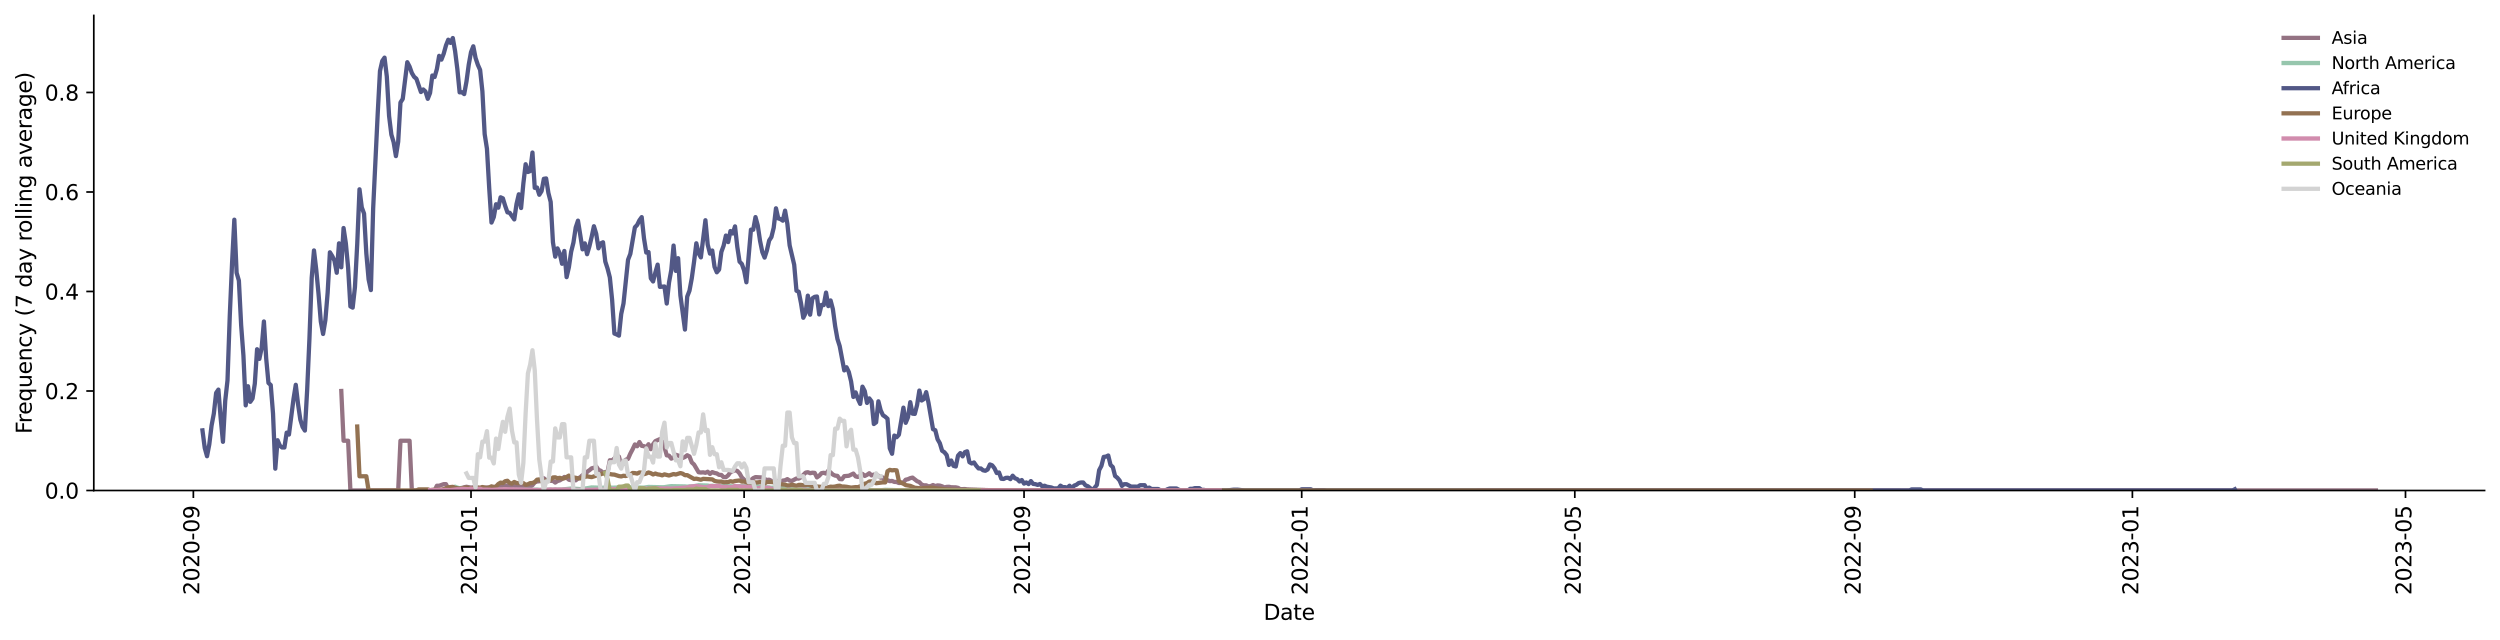 <?xml version="1.0" encoding="utf-8" standalone="no"?>
<!DOCTYPE svg PUBLIC "-//W3C//DTD SVG 1.1//EN"
  "http://www.w3.org/Graphics/SVG/1.1/DTD/svg11.dtd">
<svg xmlns:xlink="http://www.w3.org/1999/xlink" width="1166.981pt" height="298.621pt" viewBox="0 0 1166.981 298.621" xmlns="http://www.w3.org/2000/svg" version="1.1">
 <defs>
  <style type="text/css">*{stroke-linejoin: round; stroke-linecap: butt}</style>
 </defs>
 <g id="figure_1">
  <g id="patch_1">
   <path d="M 0 298.621 
L 1166.981 298.621 
L 1166.981 0 
L 0 0 
z
" style="fill: #ffffff"/>
  </g>
  <g id="axes_1">
   <g id="patch_2">
    <path d="M 43.781 228.96 
L 1159.781 228.96 
L 1159.781 7.2 
L 43.781 7.2 
z
" style="fill: #ffffff"/>
   </g>
   <g id="matplotlib.axis_1">
    <g id="xtick_1">
     <g id="line2d_1">
      <defs>
       <path id="mfa0da9b780" d="M 0 0 
L 0 3.5 
" style="stroke: #000000; stroke-width: 0.8"/>
      </defs>
      <g>
       <use xlink:href="#mfa0da9b780" x="90.259" y="228.96" style="stroke: #000000; stroke-width: 0.8"/>
      </g>
     </g>
     <g id="text_1">
      <!-- 2020-09 -->
      <g transform="translate(93.018 277.743)rotate(-90)scale(0.1 -0.1)">
       <defs>
        <path id="DejaVuSans-32" d="M 1228 531 
L 3431 531 
L 3431 0 
L 469 0 
L 469 531 
Q 828 903 1448 1529 
Q 2069 2156 2228 2338 
Q 2531 2678 2651 2914 
Q 2772 3150 2772 3378 
Q 2772 3750 2511 3984 
Q 2250 4219 1831 4219 
Q 1534 4219 1204 4116 
Q 875 4013 500 3803 
L 500 4441 
Q 881 4594 1212 4672 
Q 1544 4750 1819 4750 
Q 2544 4750 2975 4387 
Q 3406 4025 3406 3419 
Q 3406 3131 3298 2873 
Q 3191 2616 2906 2266 
Q 2828 2175 2409 1742 
Q 1991 1309 1228 531 
z
" transform="scale(0.016)"/>
        <path id="DejaVuSans-30" d="M 2034 4250 
Q 1547 4250 1301 3770 
Q 1056 3291 1056 2328 
Q 1056 1369 1301 889 
Q 1547 409 2034 409 
Q 2525 409 2770 889 
Q 3016 1369 3016 2328 
Q 3016 3291 2770 3770 
Q 2525 4250 2034 4250 
z
M 2034 4750 
Q 2819 4750 3233 4129 
Q 3647 3509 3647 2328 
Q 3647 1150 3233 529 
Q 2819 -91 2034 -91 
Q 1250 -91 836 529 
Q 422 1150 422 2328 
Q 422 3509 836 4129 
Q 1250 4750 2034 4750 
z
" transform="scale(0.016)"/>
        <path id="DejaVuSans-2d" d="M 313 2009 
L 1997 2009 
L 1997 1497 
L 313 1497 
L 313 2009 
z
" transform="scale(0.016)"/>
        <path id="DejaVuSans-39" d="M 703 97 
L 703 672 
Q 941 559 1184 500 
Q 1428 441 1663 441 
Q 2288 441 2617 861 
Q 2947 1281 2994 2138 
Q 2813 1869 2534 1725 
Q 2256 1581 1919 1581 
Q 1219 1581 811 2004 
Q 403 2428 403 3163 
Q 403 3881 828 4315 
Q 1253 4750 1959 4750 
Q 2769 4750 3195 4129 
Q 3622 3509 3622 2328 
Q 3622 1225 3098 567 
Q 2575 -91 1691 -91 
Q 1453 -91 1209 -44 
Q 966 3 703 97 
z
M 1959 2075 
Q 2384 2075 2632 2365 
Q 2881 2656 2881 3163 
Q 2881 3666 2632 3958 
Q 2384 4250 1959 4250 
Q 1534 4250 1286 3958 
Q 1038 3666 1038 3163 
Q 1038 2656 1286 2365 
Q 1534 2075 1959 2075 
z
" transform="scale(0.016)"/>
       </defs>
       <use xlink:href="#DejaVuSans-32"/>
       <use xlink:href="#DejaVuSans-30" x="63.623"/>
       <use xlink:href="#DejaVuSans-32" x="127.246"/>
       <use xlink:href="#DejaVuSans-30" x="190.869"/>
       <use xlink:href="#DejaVuSans-2d" x="254.492"/>
       <use xlink:href="#DejaVuSans-30" x="290.576"/>
       <use xlink:href="#DejaVuSans-39" x="354.199"/>
      </g>
     </g>
    </g>
    <g id="xtick_2">
     <g id="line2d_2">
      <g>
       <use xlink:href="#mfa0da9b780" x="219.866" y="228.96" style="stroke: #000000; stroke-width: 0.8"/>
      </g>
     </g>
     <g id="text_2">
      <!-- 2021-01 -->
      <g transform="translate(222.625 277.743)rotate(-90)scale(0.1 -0.1)">
       <defs>
        <path id="DejaVuSans-31" d="M 794 531 
L 1825 531 
L 1825 4091 
L 703 3866 
L 703 4441 
L 1819 4666 
L 2450 4666 
L 2450 531 
L 3481 531 
L 3481 0 
L 794 0 
L 794 531 
z
" transform="scale(0.016)"/>
       </defs>
       <use xlink:href="#DejaVuSans-32"/>
       <use xlink:href="#DejaVuSans-30" x="63.623"/>
       <use xlink:href="#DejaVuSans-32" x="127.246"/>
       <use xlink:href="#DejaVuSans-31" x="190.869"/>
       <use xlink:href="#DejaVuSans-2d" x="254.492"/>
       <use xlink:href="#DejaVuSans-30" x="290.576"/>
       <use xlink:href="#DejaVuSans-31" x="354.199"/>
      </g>
     </g>
    </g>
    <g id="xtick_3">
     <g id="line2d_3">
      <g>
       <use xlink:href="#mfa0da9b780" x="347.348" y="228.96" style="stroke: #000000; stroke-width: 0.8"/>
      </g>
     </g>
     <g id="text_3">
      <!-- 2021-05 -->
      <g transform="translate(350.107 277.743)rotate(-90)scale(0.1 -0.1)">
       <defs>
        <path id="DejaVuSans-35" d="M 691 4666 
L 3169 4666 
L 3169 4134 
L 1269 4134 
L 1269 2991 
Q 1406 3038 1543 3061 
Q 1681 3084 1819 3084 
Q 2600 3084 3056 2656 
Q 3513 2228 3513 1497 
Q 3513 744 3044 326 
Q 2575 -91 1722 -91 
Q 1428 -91 1123 -41 
Q 819 9 494 109 
L 494 744 
Q 775 591 1075 516 
Q 1375 441 1709 441 
Q 2250 441 2565 725 
Q 2881 1009 2881 1497 
Q 2881 1984 2565 2268 
Q 2250 2553 1709 2553 
Q 1456 2553 1204 2497 
Q 953 2441 691 2322 
L 691 4666 
z
" transform="scale(0.016)"/>
       </defs>
       <use xlink:href="#DejaVuSans-32"/>
       <use xlink:href="#DejaVuSans-30" x="63.623"/>
       <use xlink:href="#DejaVuSans-32" x="127.246"/>
       <use xlink:href="#DejaVuSans-31" x="190.869"/>
       <use xlink:href="#DejaVuSans-2d" x="254.492"/>
       <use xlink:href="#DejaVuSans-30" x="290.576"/>
       <use xlink:href="#DejaVuSans-35" x="354.199"/>
      </g>
     </g>
    </g>
    <g id="xtick_4">
     <g id="line2d_4">
      <g>
       <use xlink:href="#mfa0da9b780" x="478.017" y="228.96" style="stroke: #000000; stroke-width: 0.8"/>
      </g>
     </g>
     <g id="text_4">
      <!-- 2021-09 -->
      <g transform="translate(480.777 277.743)rotate(-90)scale(0.1 -0.1)">
       <use xlink:href="#DejaVuSans-32"/>
       <use xlink:href="#DejaVuSans-30" x="63.623"/>
       <use xlink:href="#DejaVuSans-32" x="127.246"/>
       <use xlink:href="#DejaVuSans-31" x="190.869"/>
       <use xlink:href="#DejaVuSans-2d" x="254.492"/>
       <use xlink:href="#DejaVuSans-30" x="290.576"/>
       <use xlink:href="#DejaVuSans-39" x="354.199"/>
      </g>
     </g>
    </g>
    <g id="xtick_5">
     <g id="line2d_5">
      <g>
       <use xlink:href="#mfa0da9b780" x="607.624" y="228.96" style="stroke: #000000; stroke-width: 0.8"/>
      </g>
     </g>
     <g id="text_5">
      <!-- 2022-01 -->
      <g transform="translate(610.384 277.743)rotate(-90)scale(0.1 -0.1)">
       <use xlink:href="#DejaVuSans-32"/>
       <use xlink:href="#DejaVuSans-30" x="63.623"/>
       <use xlink:href="#DejaVuSans-32" x="127.246"/>
       <use xlink:href="#DejaVuSans-32" x="190.869"/>
       <use xlink:href="#DejaVuSans-2d" x="254.492"/>
       <use xlink:href="#DejaVuSans-30" x="290.576"/>
       <use xlink:href="#DejaVuSans-31" x="354.199"/>
      </g>
     </g>
    </g>
    <g id="xtick_6">
     <g id="line2d_6">
      <g>
       <use xlink:href="#mfa0da9b780" x="735.106" y="228.96" style="stroke: #000000; stroke-width: 0.8"/>
      </g>
     </g>
     <g id="text_6">
      <!-- 2022-05 -->
      <g transform="translate(737.866 277.743)rotate(-90)scale(0.1 -0.1)">
       <use xlink:href="#DejaVuSans-32"/>
       <use xlink:href="#DejaVuSans-30" x="63.623"/>
       <use xlink:href="#DejaVuSans-32" x="127.246"/>
       <use xlink:href="#DejaVuSans-32" x="190.869"/>
       <use xlink:href="#DejaVuSans-2d" x="254.492"/>
       <use xlink:href="#DejaVuSans-30" x="290.576"/>
       <use xlink:href="#DejaVuSans-35" x="354.199"/>
      </g>
     </g>
    </g>
    <g id="xtick_7">
     <g id="line2d_7">
      <g>
       <use xlink:href="#mfa0da9b780" x="865.776" y="228.96" style="stroke: #000000; stroke-width: 0.8"/>
      </g>
     </g>
     <g id="text_7">
      <!-- 2022-09 -->
      <g transform="translate(868.535 277.743)rotate(-90)scale(0.1 -0.1)">
       <use xlink:href="#DejaVuSans-32"/>
       <use xlink:href="#DejaVuSans-30" x="63.623"/>
       <use xlink:href="#DejaVuSans-32" x="127.246"/>
       <use xlink:href="#DejaVuSans-32" x="190.869"/>
       <use xlink:href="#DejaVuSans-2d" x="254.492"/>
       <use xlink:href="#DejaVuSans-30" x="290.576"/>
       <use xlink:href="#DejaVuSans-39" x="354.199"/>
      </g>
     </g>
    </g>
    <g id="xtick_8">
     <g id="line2d_8">
      <g>
       <use xlink:href="#mfa0da9b780" x="995.382" y="228.96" style="stroke: #000000; stroke-width: 0.8"/>
      </g>
     </g>
     <g id="text_8">
      <!-- 2023-01 -->
      <g transform="translate(998.142 277.743)rotate(-90)scale(0.1 -0.1)">
       <defs>
        <path id="DejaVuSans-33" d="M 2597 2516 
Q 3050 2419 3304 2112 
Q 3559 1806 3559 1356 
Q 3559 666 3084 287 
Q 2609 -91 1734 -91 
Q 1441 -91 1130 -33 
Q 819 25 488 141 
L 488 750 
Q 750 597 1062 519 
Q 1375 441 1716 441 
Q 2309 441 2620 675 
Q 2931 909 2931 1356 
Q 2931 1769 2642 2001 
Q 2353 2234 1838 2234 
L 1294 2234 
L 1294 2753 
L 1863 2753 
Q 2328 2753 2575 2939 
Q 2822 3125 2822 3475 
Q 2822 3834 2567 4026 
Q 2313 4219 1838 4219 
Q 1578 4219 1281 4162 
Q 984 4106 628 3988 
L 628 4550 
Q 988 4650 1302 4700 
Q 1616 4750 1894 4750 
Q 2613 4750 3031 4423 
Q 3450 4097 3450 3541 
Q 3450 3153 3228 2886 
Q 3006 2619 2597 2516 
z
" transform="scale(0.016)"/>
       </defs>
       <use xlink:href="#DejaVuSans-32"/>
       <use xlink:href="#DejaVuSans-30" x="63.623"/>
       <use xlink:href="#DejaVuSans-32" x="127.246"/>
       <use xlink:href="#DejaVuSans-33" x="190.869"/>
       <use xlink:href="#DejaVuSans-2d" x="254.492"/>
       <use xlink:href="#DejaVuSans-30" x="290.576"/>
       <use xlink:href="#DejaVuSans-31" x="354.199"/>
      </g>
     </g>
    </g>
    <g id="xtick_9">
     <g id="line2d_9">
      <g>
       <use xlink:href="#mfa0da9b780" x="1122.865" y="228.96" style="stroke: #000000; stroke-width: 0.8"/>
      </g>
     </g>
     <g id="text_9">
      <!-- 2023-05 -->
      <g transform="translate(1125.624 277.743)rotate(-90)scale(0.1 -0.1)">
       <use xlink:href="#DejaVuSans-32"/>
       <use xlink:href="#DejaVuSans-30" x="63.623"/>
       <use xlink:href="#DejaVuSans-32" x="127.246"/>
       <use xlink:href="#DejaVuSans-33" x="190.869"/>
       <use xlink:href="#DejaVuSans-2d" x="254.492"/>
       <use xlink:href="#DejaVuSans-30" x="290.576"/>
       <use xlink:href="#DejaVuSans-35" x="354.199"/>
      </g>
     </g>
    </g>
    <g id="text_10">
     <!-- Date -->
     <g transform="translate(589.83 289.341)scale(0.1 -0.1)">
      <defs>
       <path id="DejaVuSans-44" d="M 1259 4147 
L 1259 519 
L 2022 519 
Q 2988 519 3436 956 
Q 3884 1394 3884 2338 
Q 3884 3275 3436 3711 
Q 2988 4147 2022 4147 
L 1259 4147 
z
M 628 4666 
L 1925 4666 
Q 3281 4666 3915 4102 
Q 4550 3538 4550 2338 
Q 4550 1131 3912 565 
Q 3275 0 1925 0 
L 628 0 
L 628 4666 
z
" transform="scale(0.016)"/>
       <path id="DejaVuSans-61" d="M 2194 1759 
Q 1497 1759 1228 1600 
Q 959 1441 959 1056 
Q 959 750 1161 570 
Q 1363 391 1709 391 
Q 2188 391 2477 730 
Q 2766 1069 2766 1631 
L 2766 1759 
L 2194 1759 
z
M 3341 1997 
L 3341 0 
L 2766 0 
L 2766 531 
Q 2569 213 2275 61 
Q 1981 -91 1556 -91 
Q 1019 -91 701 211 
Q 384 513 384 1019 
Q 384 1609 779 1909 
Q 1175 2209 1959 2209 
L 2766 2209 
L 2766 2266 
Q 2766 2663 2505 2880 
Q 2244 3097 1772 3097 
Q 1472 3097 1187 3025 
Q 903 2953 641 2809 
L 641 3341 
Q 956 3463 1253 3523 
Q 1550 3584 1831 3584 
Q 2591 3584 2966 3190 
Q 3341 2797 3341 1997 
z
" transform="scale(0.016)"/>
       <path id="DejaVuSans-74" d="M 1172 4494 
L 1172 3500 
L 2356 3500 
L 2356 3053 
L 1172 3053 
L 1172 1153 
Q 1172 725 1289 603 
Q 1406 481 1766 481 
L 2356 481 
L 2356 0 
L 1766 0 
Q 1100 0 847 248 
Q 594 497 594 1153 
L 594 3053 
L 172 3053 
L 172 3500 
L 594 3500 
L 594 4494 
L 1172 4494 
z
" transform="scale(0.016)"/>
       <path id="DejaVuSans-65" d="M 3597 1894 
L 3597 1613 
L 953 1613 
Q 991 1019 1311 708 
Q 1631 397 2203 397 
Q 2534 397 2845 478 
Q 3156 559 3463 722 
L 3463 178 
Q 3153 47 2828 -22 
Q 2503 -91 2169 -91 
Q 1331 -91 842 396 
Q 353 884 353 1716 
Q 353 2575 817 3079 
Q 1281 3584 2069 3584 
Q 2775 3584 3186 3129 
Q 3597 2675 3597 1894 
z
M 3022 2063 
Q 3016 2534 2758 2815 
Q 2500 3097 2075 3097 
Q 1594 3097 1305 2825 
Q 1016 2553 972 2059 
L 3022 2063 
z
" transform="scale(0.016)"/>
      </defs>
      <use xlink:href="#DejaVuSans-44"/>
      <use xlink:href="#DejaVuSans-61" x="77.002"/>
      <use xlink:href="#DejaVuSans-74" x="138.281"/>
      <use xlink:href="#DejaVuSans-65" x="177.49"/>
     </g>
    </g>
   </g>
   <g id="matplotlib.axis_2">
    <g id="ytick_1">
     <g id="line2d_10">
      <defs>
       <path id="mf37bf02ab2" d="M 0 0 
L -3.5 0 
" style="stroke: #000000; stroke-width: 0.8"/>
      </defs>
      <g>
       <use xlink:href="#mf37bf02ab2" x="43.781" y="228.96" style="stroke: #000000; stroke-width: 0.8"/>
      </g>
     </g>
     <g id="text_11">
      <!-- 0.0 -->
      <g transform="translate(20.878 232.759)scale(0.1 -0.1)">
       <defs>
        <path id="DejaVuSans-2e" d="M 684 794 
L 1344 794 
L 1344 0 
L 684 0 
L 684 794 
z
" transform="scale(0.016)"/>
       </defs>
       <use xlink:href="#DejaVuSans-30"/>
       <use xlink:href="#DejaVuSans-2e" x="63.623"/>
       <use xlink:href="#DejaVuSans-30" x="95.41"/>
      </g>
     </g>
    </g>
    <g id="ytick_2">
     <g id="line2d_11">
      <g>
       <use xlink:href="#mf37bf02ab2" x="43.781" y="182.512" style="stroke: #000000; stroke-width: 0.8"/>
      </g>
     </g>
     <g id="text_12">
      <!-- 0.2 -->
      <g transform="translate(20.878 186.311)scale(0.1 -0.1)">
       <use xlink:href="#DejaVuSans-30"/>
       <use xlink:href="#DejaVuSans-2e" x="63.623"/>
       <use xlink:href="#DejaVuSans-32" x="95.41"/>
      </g>
     </g>
    </g>
    <g id="ytick_3">
     <g id="line2d_12">
      <g>
       <use xlink:href="#mf37bf02ab2" x="43.781" y="136.063" style="stroke: #000000; stroke-width: 0.8"/>
      </g>
     </g>
     <g id="text_13">
      <!-- 0.4 -->
      <g transform="translate(20.878 139.862)scale(0.1 -0.1)">
       <defs>
        <path id="DejaVuSans-34" d="M 2419 4116 
L 825 1625 
L 2419 1625 
L 2419 4116 
z
M 2253 4666 
L 3047 4666 
L 3047 1625 
L 3713 1625 
L 3713 1100 
L 3047 1100 
L 3047 0 
L 2419 0 
L 2419 1100 
L 313 1100 
L 313 1709 
L 2253 4666 
z
" transform="scale(0.016)"/>
       </defs>
       <use xlink:href="#DejaVuSans-30"/>
       <use xlink:href="#DejaVuSans-2e" x="63.623"/>
       <use xlink:href="#DejaVuSans-34" x="95.41"/>
      </g>
     </g>
    </g>
    <g id="ytick_4">
     <g id="line2d_13">
      <g>
       <use xlink:href="#mf37bf02ab2" x="43.781" y="89.615" style="stroke: #000000; stroke-width: 0.8"/>
      </g>
     </g>
     <g id="text_14">
      <!-- 0.6 -->
      <g transform="translate(20.878 93.414)scale(0.1 -0.1)">
       <defs>
        <path id="DejaVuSans-36" d="M 2113 2584 
Q 1688 2584 1439 2293 
Q 1191 2003 1191 1497 
Q 1191 994 1439 701 
Q 1688 409 2113 409 
Q 2538 409 2786 701 
Q 3034 994 3034 1497 
Q 3034 2003 2786 2293 
Q 2538 2584 2113 2584 
z
M 3366 4563 
L 3366 3988 
Q 3128 4100 2886 4159 
Q 2644 4219 2406 4219 
Q 1781 4219 1451 3797 
Q 1122 3375 1075 2522 
Q 1259 2794 1537 2939 
Q 1816 3084 2150 3084 
Q 2853 3084 3261 2657 
Q 3669 2231 3669 1497 
Q 3669 778 3244 343 
Q 2819 -91 2113 -91 
Q 1303 -91 875 529 
Q 447 1150 447 2328 
Q 447 3434 972 4092 
Q 1497 4750 2381 4750 
Q 2619 4750 2861 4703 
Q 3103 4656 3366 4563 
z
" transform="scale(0.016)"/>
       </defs>
       <use xlink:href="#DejaVuSans-30"/>
       <use xlink:href="#DejaVuSans-2e" x="63.623"/>
       <use xlink:href="#DejaVuSans-36" x="95.41"/>
      </g>
     </g>
    </g>
    <g id="ytick_5">
     <g id="line2d_14">
      <g>
       <use xlink:href="#mf37bf02ab2" x="43.781" y="43.166" style="stroke: #000000; stroke-width: 0.8"/>
      </g>
     </g>
     <g id="text_15">
      <!-- 0.8 -->
      <g transform="translate(20.878 46.966)scale(0.1 -0.1)">
       <defs>
        <path id="DejaVuSans-38" d="M 2034 2216 
Q 1584 2216 1326 1975 
Q 1069 1734 1069 1313 
Q 1069 891 1326 650 
Q 1584 409 2034 409 
Q 2484 409 2743 651 
Q 3003 894 3003 1313 
Q 3003 1734 2745 1975 
Q 2488 2216 2034 2216 
z
M 1403 2484 
Q 997 2584 770 2862 
Q 544 3141 544 3541 
Q 544 4100 942 4425 
Q 1341 4750 2034 4750 
Q 2731 4750 3128 4425 
Q 3525 4100 3525 3541 
Q 3525 3141 3298 2862 
Q 3072 2584 2669 2484 
Q 3125 2378 3379 2068 
Q 3634 1759 3634 1313 
Q 3634 634 3220 271 
Q 2806 -91 2034 -91 
Q 1263 -91 848 271 
Q 434 634 434 1313 
Q 434 1759 690 2068 
Q 947 2378 1403 2484 
z
M 1172 3481 
Q 1172 3119 1398 2916 
Q 1625 2713 2034 2713 
Q 2441 2713 2670 2916 
Q 2900 3119 2900 3481 
Q 2900 3844 2670 4047 
Q 2441 4250 2034 4250 
Q 1625 4250 1398 4047 
Q 1172 3844 1172 3481 
z
" transform="scale(0.016)"/>
       </defs>
       <use xlink:href="#DejaVuSans-30"/>
       <use xlink:href="#DejaVuSans-2e" x="63.623"/>
       <use xlink:href="#DejaVuSans-38" x="95.41"/>
      </g>
     </g>
    </g>
    <g id="text_16">
     <!-- Frequency (7 day rolling average) -->
     <g transform="translate(14.798 202.529)rotate(-90)scale(0.1 -0.1)">
      <defs>
       <path id="DejaVuSans-46" d="M 628 4666 
L 3309 4666 
L 3309 4134 
L 1259 4134 
L 1259 2759 
L 3109 2759 
L 3109 2228 
L 1259 2228 
L 1259 0 
L 628 0 
L 628 4666 
z
" transform="scale(0.016)"/>
       <path id="DejaVuSans-72" d="M 2631 2963 
Q 2534 3019 2420 3045 
Q 2306 3072 2169 3072 
Q 1681 3072 1420 2755 
Q 1159 2438 1159 1844 
L 1159 0 
L 581 0 
L 581 3500 
L 1159 3500 
L 1159 2956 
Q 1341 3275 1631 3429 
Q 1922 3584 2338 3584 
Q 2397 3584 2469 3576 
Q 2541 3569 2628 3553 
L 2631 2963 
z
" transform="scale(0.016)"/>
       <path id="DejaVuSans-71" d="M 947 1747 
Q 947 1113 1208 752 
Q 1469 391 1925 391 
Q 2381 391 2643 752 
Q 2906 1113 2906 1747 
Q 2906 2381 2643 2742 
Q 2381 3103 1925 3103 
Q 1469 3103 1208 2742 
Q 947 2381 947 1747 
z
M 2906 525 
Q 2725 213 2448 61 
Q 2172 -91 1784 -91 
Q 1150 -91 751 415 
Q 353 922 353 1747 
Q 353 2572 751 3078 
Q 1150 3584 1784 3584 
Q 2172 3584 2448 3432 
Q 2725 3281 2906 2969 
L 2906 3500 
L 3481 3500 
L 3481 -1331 
L 2906 -1331 
L 2906 525 
z
" transform="scale(0.016)"/>
       <path id="DejaVuSans-75" d="M 544 1381 
L 544 3500 
L 1119 3500 
L 1119 1403 
Q 1119 906 1312 657 
Q 1506 409 1894 409 
Q 2359 409 2629 706 
Q 2900 1003 2900 1516 
L 2900 3500 
L 3475 3500 
L 3475 0 
L 2900 0 
L 2900 538 
Q 2691 219 2414 64 
Q 2138 -91 1772 -91 
Q 1169 -91 856 284 
Q 544 659 544 1381 
z
M 1991 3584 
L 1991 3584 
z
" transform="scale(0.016)"/>
       <path id="DejaVuSans-6e" d="M 3513 2113 
L 3513 0 
L 2938 0 
L 2938 2094 
Q 2938 2591 2744 2837 
Q 2550 3084 2163 3084 
Q 1697 3084 1428 2787 
Q 1159 2491 1159 1978 
L 1159 0 
L 581 0 
L 581 3500 
L 1159 3500 
L 1159 2956 
Q 1366 3272 1645 3428 
Q 1925 3584 2291 3584 
Q 2894 3584 3203 3211 
Q 3513 2838 3513 2113 
z
" transform="scale(0.016)"/>
       <path id="DejaVuSans-63" d="M 3122 3366 
L 3122 2828 
Q 2878 2963 2633 3030 
Q 2388 3097 2138 3097 
Q 1578 3097 1268 2742 
Q 959 2388 959 1747 
Q 959 1106 1268 751 
Q 1578 397 2138 397 
Q 2388 397 2633 464 
Q 2878 531 3122 666 
L 3122 134 
Q 2881 22 2623 -34 
Q 2366 -91 2075 -91 
Q 1284 -91 818 406 
Q 353 903 353 1747 
Q 353 2603 823 3093 
Q 1294 3584 2113 3584 
Q 2378 3584 2631 3529 
Q 2884 3475 3122 3366 
z
" transform="scale(0.016)"/>
       <path id="DejaVuSans-79" d="M 2059 -325 
Q 1816 -950 1584 -1140 
Q 1353 -1331 966 -1331 
L 506 -1331 
L 506 -850 
L 844 -850 
Q 1081 -850 1212 -737 
Q 1344 -625 1503 -206 
L 1606 56 
L 191 3500 
L 800 3500 
L 1894 763 
L 2988 3500 
L 3597 3500 
L 2059 -325 
z
" transform="scale(0.016)"/>
       <path id="DejaVuSans-20" transform="scale(0.016)"/>
       <path id="DejaVuSans-28" d="M 1984 4856 
Q 1566 4138 1362 3434 
Q 1159 2731 1159 2009 
Q 1159 1288 1364 580 
Q 1569 -128 1984 -844 
L 1484 -844 
Q 1016 -109 783 600 
Q 550 1309 550 2009 
Q 550 2706 781 3412 
Q 1013 4119 1484 4856 
L 1984 4856 
z
" transform="scale(0.016)"/>
       <path id="DejaVuSans-37" d="M 525 4666 
L 3525 4666 
L 3525 4397 
L 1831 0 
L 1172 0 
L 2766 4134 
L 525 4134 
L 525 4666 
z
" transform="scale(0.016)"/>
       <path id="DejaVuSans-64" d="M 2906 2969 
L 2906 4863 
L 3481 4863 
L 3481 0 
L 2906 0 
L 2906 525 
Q 2725 213 2448 61 
Q 2172 -91 1784 -91 
Q 1150 -91 751 415 
Q 353 922 353 1747 
Q 353 2572 751 3078 
Q 1150 3584 1784 3584 
Q 2172 3584 2448 3432 
Q 2725 3281 2906 2969 
z
M 947 1747 
Q 947 1113 1208 752 
Q 1469 391 1925 391 
Q 2381 391 2643 752 
Q 2906 1113 2906 1747 
Q 2906 2381 2643 2742 
Q 2381 3103 1925 3103 
Q 1469 3103 1208 2742 
Q 947 2381 947 1747 
z
" transform="scale(0.016)"/>
       <path id="DejaVuSans-6f" d="M 1959 3097 
Q 1497 3097 1228 2736 
Q 959 2375 959 1747 
Q 959 1119 1226 758 
Q 1494 397 1959 397 
Q 2419 397 2687 759 
Q 2956 1122 2956 1747 
Q 2956 2369 2687 2733 
Q 2419 3097 1959 3097 
z
M 1959 3584 
Q 2709 3584 3137 3096 
Q 3566 2609 3566 1747 
Q 3566 888 3137 398 
Q 2709 -91 1959 -91 
Q 1206 -91 779 398 
Q 353 888 353 1747 
Q 353 2609 779 3096 
Q 1206 3584 1959 3584 
z
" transform="scale(0.016)"/>
       <path id="DejaVuSans-6c" d="M 603 4863 
L 1178 4863 
L 1178 0 
L 603 0 
L 603 4863 
z
" transform="scale(0.016)"/>
       <path id="DejaVuSans-69" d="M 603 3500 
L 1178 3500 
L 1178 0 
L 603 0 
L 603 3500 
z
M 603 4863 
L 1178 4863 
L 1178 4134 
L 603 4134 
L 603 4863 
z
" transform="scale(0.016)"/>
       <path id="DejaVuSans-67" d="M 2906 1791 
Q 2906 2416 2648 2759 
Q 2391 3103 1925 3103 
Q 1463 3103 1205 2759 
Q 947 2416 947 1791 
Q 947 1169 1205 825 
Q 1463 481 1925 481 
Q 2391 481 2648 825 
Q 2906 1169 2906 1791 
z
M 3481 434 
Q 3481 -459 3084 -895 
Q 2688 -1331 1869 -1331 
Q 1566 -1331 1297 -1286 
Q 1028 -1241 775 -1147 
L 775 -588 
Q 1028 -725 1275 -790 
Q 1522 -856 1778 -856 
Q 2344 -856 2625 -561 
Q 2906 -266 2906 331 
L 2906 616 
Q 2728 306 2450 153 
Q 2172 0 1784 0 
Q 1141 0 747 490 
Q 353 981 353 1791 
Q 353 2603 747 3093 
Q 1141 3584 1784 3584 
Q 2172 3584 2450 3431 
Q 2728 3278 2906 2969 
L 2906 3500 
L 3481 3500 
L 3481 434 
z
" transform="scale(0.016)"/>
       <path id="DejaVuSans-76" d="M 191 3500 
L 800 3500 
L 1894 563 
L 2988 3500 
L 3597 3500 
L 2284 0 
L 1503 0 
L 191 3500 
z
" transform="scale(0.016)"/>
       <path id="DejaVuSans-29" d="M 513 4856 
L 1013 4856 
Q 1481 4119 1714 3412 
Q 1947 2706 1947 2009 
Q 1947 1309 1714 600 
Q 1481 -109 1013 -844 
L 513 -844 
Q 928 -128 1133 580 
Q 1338 1288 1338 2009 
Q 1338 2731 1133 3434 
Q 928 4138 513 4856 
z
" transform="scale(0.016)"/>
      </defs>
      <use xlink:href="#DejaVuSans-46"/>
      <use xlink:href="#DejaVuSans-72" x="50.27"/>
      <use xlink:href="#DejaVuSans-65" x="89.133"/>
      <use xlink:href="#DejaVuSans-71" x="150.656"/>
      <use xlink:href="#DejaVuSans-75" x="214.133"/>
      <use xlink:href="#DejaVuSans-65" x="277.512"/>
      <use xlink:href="#DejaVuSans-6e" x="339.035"/>
      <use xlink:href="#DejaVuSans-63" x="402.414"/>
      <use xlink:href="#DejaVuSans-79" x="457.395"/>
      <use xlink:href="#DejaVuSans-20" x="516.574"/>
      <use xlink:href="#DejaVuSans-28" x="548.361"/>
      <use xlink:href="#DejaVuSans-37" x="587.375"/>
      <use xlink:href="#DejaVuSans-20" x="650.998"/>
      <use xlink:href="#DejaVuSans-64" x="682.785"/>
      <use xlink:href="#DejaVuSans-61" x="746.262"/>
      <use xlink:href="#DejaVuSans-79" x="807.541"/>
      <use xlink:href="#DejaVuSans-20" x="866.721"/>
      <use xlink:href="#DejaVuSans-72" x="898.508"/>
      <use xlink:href="#DejaVuSans-6f" x="937.371"/>
      <use xlink:href="#DejaVuSans-6c" x="998.553"/>
      <use xlink:href="#DejaVuSans-6c" x="1026.336"/>
      <use xlink:href="#DejaVuSans-69" x="1054.119"/>
      <use xlink:href="#DejaVuSans-6e" x="1081.902"/>
      <use xlink:href="#DejaVuSans-67" x="1145.281"/>
      <use xlink:href="#DejaVuSans-20" x="1208.758"/>
      <use xlink:href="#DejaVuSans-61" x="1240.545"/>
      <use xlink:href="#DejaVuSans-76" x="1301.824"/>
      <use xlink:href="#DejaVuSans-65" x="1361.004"/>
      <use xlink:href="#DejaVuSans-72" x="1422.527"/>
      <use xlink:href="#DejaVuSans-61" x="1463.641"/>
      <use xlink:href="#DejaVuSans-67" x="1524.92"/>
      <use xlink:href="#DejaVuSans-65" x="1588.396"/>
      <use xlink:href="#DejaVuSans-29" x="1649.92"/>
     </g>
    </g>
   </g>
   <g id="line2d_15">
    <path d="M 159.312 182.512 
L 160.374 205.736 
L 162.499 205.736 
L 163.561 228.96 
L 185.871 228.96 
L 186.933 205.736 
L 191.182 205.736 
L 192.245 228.96 
L 202.868 228.96 
L 203.931 226.748 
L 204.993 226.748 
L 207.118 225.999 
L 208.18 225.999 
L 209.242 228.211 
L 210.305 228.211 
L 212.43 228.96 
L 214.554 227.969 
L 215.617 227.862 
L 216.679 227.464 
L 217.741 227.231 
L 219.866 227.604 
L 220.928 227.49 
L 221.991 227.601 
L 223.053 227.575 
L 225.178 228.113 
L 226.24 227.679 
L 227.302 227.549 
L 229.427 227.767 
L 230.489 227.304 
L 231.552 227.829 
L 232.614 227.091 
L 233.677 227.212 
L 234.739 226.509 
L 235.801 226.651 
L 236.864 226.632 
L 237.926 227.638 
L 238.988 226.76 
L 240.051 226.728 
L 241.113 226.967 
L 243.238 226.919 
L 244.3 227.575 
L 245.362 228.073 
L 247.487 227.243 
L 248.549 226.478 
L 249.612 225.191 
L 250.674 224.743 
L 251.737 224.647 
L 252.799 224.371 
L 253.861 223.264 
L 254.924 224.135 
L 255.986 224.458 
L 258.111 224.447 
L 259.173 225.261 
L 260.235 224.541 
L 261.298 224.233 
L 262.36 223.579 
L 263.422 222.639 
L 264.485 222.933 
L 265.547 223.925 
L 266.609 224.15 
L 267.672 223.487 
L 268.734 224.217 
L 269.796 223.32 
L 270.859 222.757 
L 271.921 221.794 
L 272.984 222.47 
L 274.046 220.216 
L 275.108 219.522 
L 276.171 218.615 
L 277.233 218.367 
L 278.295 217.74 
L 279.358 219.297 
L 280.42 219.75 
L 281.482 220.64 
L 282.545 220.352 
L 283.607 220.304 
L 284.669 214.837 
L 285.732 214.923 
L 286.794 213.979 
L 287.856 212.82 
L 288.919 213.149 
L 289.981 217.141 
L 291.044 216.45 
L 292.106 214.618 
L 293.168 214.181 
L 294.231 211.743 
L 295.293 209.732 
L 296.355 207.469 
L 297.418 208.302 
L 298.48 206.345 
L 299.542 208.119 
L 300.605 208.269 
L 301.667 208.794 
L 302.729 207.365 
L 303.792 209.67 
L 304.854 207.388 
L 305.916 205.915 
L 308.041 204.971 
L 309.103 206.071 
L 310.166 208.727 
L 311.228 212.55 
L 312.291 212.7 
L 313.353 214.075 
L 314.415 213.552 
L 315.478 212.307 
L 317.602 212.969 
L 318.665 213.777 
L 319.727 213.322 
L 320.789 212.496 
L 321.852 213.071 
L 322.914 215.858 
L 323.976 216.826 
L 326.101 220.432 
L 327.163 220.57 
L 328.226 220.488 
L 329.288 220.702 
L 330.351 220.205 
L 331.413 221.225 
L 332.475 220.37 
L 333.538 220.774 
L 334.6 220.995 
L 335.662 221.662 
L 336.725 221.698 
L 337.787 222.719 
L 338.849 222.732 
L 339.912 221.853 
L 340.974 220.357 
L 343.099 219.525 
L 344.161 219.835 
L 345.223 220.971 
L 346.286 222.856 
L 348.41 224.826 
L 349.473 224.548 
L 350.535 224.098 
L 351.598 223.2 
L 352.66 222.709 
L 355.847 222.894 
L 356.909 223.592 
L 357.972 224.055 
L 359.034 223.917 
L 361.159 224.963 
L 362.221 225.262 
L 363.283 224.494 
L 364.346 224.755 
L 365.408 224.339 
L 366.47 224.181 
L 367.533 223.65 
L 368.595 224.327 
L 369.657 224.479 
L 371.782 223.343 
L 372.845 223.403 
L 373.907 222.776 
L 376.032 220.631 
L 377.094 220.419 
L 378.156 220.882 
L 379.219 220.662 
L 380.281 220.744 
L 381.343 222.837 
L 382.406 222.076 
L 383.468 220.873 
L 384.53 220.687 
L 385.593 221.057 
L 386.655 219.704 
L 387.717 220.516 
L 388.78 221.525 
L 389.842 222.013 
L 390.905 222.134 
L 391.967 223.621 
L 393.029 223.709 
L 394.092 222.264 
L 396.216 222.087 
L 398.341 221.07 
L 399.403 222.368 
L 400.466 222.645 
L 402.59 221.219 
L 403.653 222.159 
L 404.715 221.645 
L 405.777 220.905 
L 406.84 221.92 
L 407.902 221.519 
L 408.964 221.669 
L 410.027 222.07 
L 411.089 222.985 
L 412.152 222.9 
L 413.214 224.608 
L 414.276 224.143 
L 415.339 224.601 
L 416.401 224.492 
L 417.463 224.956 
L 418.526 224.992 
L 419.588 225.466 
L 420.65 225.402 
L 421.713 225.211 
L 422.775 223.933 
L 423.837 223.68 
L 424.9 223.2 
L 425.962 222.942 
L 428.087 224.623 
L 429.149 225.049 
L 430.212 226.207 
L 431.274 226.547 
L 432.336 226.544 
L 433.399 227.033 
L 434.461 226.9 
L 435.523 226.418 
L 436.586 226.893 
L 437.648 226.587 
L 438.71 226.676 
L 439.773 227.016 
L 440.835 227.517 
L 441.897 227.281 
L 442.96 227.223 
L 444.022 227.452 
L 446.147 227.496 
L 447.209 227.726 
L 448.271 228.36 
L 450.396 228.276 
L 451.459 228.47 
L 456.77 228.651 
L 459.957 228.751 
L 464.207 228.864 
L 470.581 228.854 
L 482.267 228.868 
L 1109.054 228.921 
L 1109.054 228.921 
" clip-path="url(#p68046ae67e)" style="fill: none; stroke: #947383; stroke-width: 2; stroke-linecap: square"/>
   </g>
   <g id="line2d_16">
    <path d="M 210.305 227.954 
L 211.367 227.629 
L 212.43 227.187 
L 213.492 227.617 
L 214.554 227.898 
L 215.617 227.728 
L 216.679 228.347 
L 217.741 228.79 
L 227.302 228.705 
L 229.427 228.517 
L 234.739 228.658 
L 236.864 228.649 
L 238.988 228.81 
L 241.113 228.672 
L 248.549 228.631 
L 250.674 228.545 
L 251.737 228.658 
L 262.36 228.504 
L 266.609 228.02 
L 269.796 228.233 
L 270.859 228.325 
L 274.046 227.895 
L 276.171 227.528 
L 281.482 227.702 
L 282.545 227.543 
L 284.669 227.535 
L 285.732 227.655 
L 289.981 227.512 
L 291.044 227.39 
L 293.168 227.533 
L 295.293 227.51 
L 296.355 227.666 
L 298.48 227.584 
L 300.605 227.615 
L 302.729 227.302 
L 309.103 227.447 
L 310.166 227.404 
L 312.291 227.043 
L 313.353 226.929 
L 319.727 227.056 
L 320.789 227.169 
L 321.852 227.046 
L 322.914 227.054 
L 325.039 226.77 
L 326.101 226.498 
L 330.351 226.641 
L 331.413 226.894 
L 332.475 226.74 
L 333.538 226.9 
L 336.725 226.79 
L 337.787 226.965 
L 338.849 226.845 
L 339.912 227.003 
L 340.974 226.946 
L 342.036 227.062 
L 345.223 226.955 
L 346.286 226.944 
L 347.348 226.753 
L 350.535 226.688 
L 353.722 227.035 
L 360.096 227.676 
L 362.221 227.516 
L 363.283 227.282 
L 367.533 227.337 
L 368.595 227.391 
L 370.72 227.224 
L 372.845 227.366 
L 373.907 227.641 
L 376.032 227.806 
L 377.094 227.711 
L 378.156 227.897 
L 379.219 227.771 
L 382.406 228.301 
L 383.468 228.038 
L 386.655 228.044 
L 387.717 227.979 
L 388.78 228.221 
L 393.029 228.441 
L 398.341 228.533 
L 400.466 228.749 
L 401.528 228.595 
L 405.777 228.524 
L 406.84 228.764 
L 408.964 228.814 
L 411.089 228.853 
L 413.214 228.649 
L 421.713 228.881 
L 424.9 228.842 
L 525.823 228.96 
L 688.363 228.944 
L 688.363 228.944 
" clip-path="url(#p68046ae67e)" style="fill: none; stroke: #96c6ad; stroke-width: 2; stroke-linecap: square"/>
   </g>
   <g id="line2d_17">
    <path d="M 94.509 200.894 
L 95.571 209.09 
L 96.633 212.961 
L 97.696 207.432 
L 98.758 198.658 
L 99.82 193.028 
L 100.883 183.418 
L 101.945 181.87 
L 103.007 195.141 
L 104.07 206.231 
L 105.132 187.089 
L 106.194 177.573 
L 107.257 147.382 
L 108.319 122.935 
L 109.381 102.555 
L 110.444 127.327 
L 111.506 130.97 
L 112.568 151.872 
L 113.631 165.997 
L 114.693 189.221 
L 115.756 180.288 
L 116.818 187.574 
L 117.88 186.026 
L 118.943 179.096 
L 120.005 163.017 
L 121.067 167.526 
L 122.13 162.452 
L 123.192 150.066 
L 124.254 167.318 
L 125.317 178.751 
L 126.379 179.735 
L 127.441 193.005 
L 128.504 218.763 
L 129.566 205.492 
L 130.628 208.026 
L 131.691 208.886 
L 132.753 208.886 
L 133.816 201.966 
L 134.878 202.85 
L 137.003 186.267 
L 138.065 179.631 
L 139.127 188.663 
L 140.19 195.888 
L 141.252 199.299 
L 142.314 200.986 
L 143.377 182.075 
L 144.439 158.147 
L 145.501 129.673 
L 146.564 116.912 
L 147.626 125.944 
L 148.688 137.199 
L 149.751 150.126 
L 150.813 155.892 
L 151.875 149.477 
L 152.938 136.664 
L 154 117.778 
L 155.063 119.49 
L 156.125 121.646 
L 157.187 127.323 
L 158.25 113.595 
L 159.312 124.77 
L 160.374 106.442 
L 161.437 113.575 
L 162.499 124.929 
L 163.561 143.026 
L 164.624 143.59 
L 165.686 134.049 
L 166.748 113.922 
L 167.811 88.375 
L 168.873 96.82 
L 169.935 99.679 
L 170.998 118.258 
L 172.06 130.423 
L 173.123 135.4 
L 174.185 97.312 
L 176.31 53.044 
L 177.372 33.138 
L 178.434 28.459 
L 179.497 26.911 
L 180.559 35.697 
L 181.621 54.125 
L 182.684 62.834 
L 183.746 66.407 
L 184.808 72.865 
L 185.871 66.156 
L 186.933 47.852 
L 187.995 46.18 
L 190.12 29.039 
L 191.182 31.076 
L 192.245 34.079 
L 193.307 35.86 
L 194.37 36.757 
L 196.494 42.959 
L 197.557 41.768 
L 198.619 42.728 
L 199.681 46.124 
L 200.744 43.4 
L 201.806 35.256 
L 202.868 35.96 
L 203.931 32.24 
L 204.993 26.074 
L 206.055 27.835 
L 207.118 25.067 
L 208.18 21.201 
L 209.242 18.541 
L 210.305 20.017 
L 211.367 17.76 
L 212.43 23.833 
L 213.492 32.317 
L 214.554 43.111 
L 215.617 43.043 
L 216.679 43.918 
L 217.741 38.1 
L 218.804 30.198 
L 219.866 24.342 
L 220.928 21.611 
L 221.991 27.059 
L 223.053 30.25 
L 224.115 32.651 
L 225.178 42.655 
L 226.24 62.611 
L 227.302 69.418 
L 228.365 87.905 
L 229.427 103.886 
L 230.489 101.349 
L 231.552 95.34 
L 232.614 96.939 
L 233.677 92.106 
L 234.739 92.588 
L 235.801 96.065 
L 236.864 99.115 
L 237.926 99.347 
L 240.051 102.423 
L 241.113 95.212 
L 242.175 90.7 
L 243.238 97.103 
L 244.3 85.662 
L 245.362 76.66 
L 246.425 80.283 
L 247.487 79.841 
L 248.549 71.206 
L 249.612 87.683 
L 250.674 87.548 
L 251.737 90.912 
L 252.799 89.218 
L 253.861 83.47 
L 254.924 83.293 
L 255.986 90.082 
L 257.048 94.25 
L 258.111 113.1 
L 259.173 119.81 
L 260.235 115.95 
L 261.298 118.37 
L 262.36 123.126 
L 263.422 117.152 
L 264.485 129.358 
L 265.547 124.786 
L 266.609 117.506 
L 267.672 113.258 
L 268.734 106.213 
L 269.796 103.007 
L 271.921 116.389 
L 272.984 113.603 
L 274.046 118.658 
L 275.108 115.053 
L 276.171 110.611 
L 277.233 105.605 
L 278.295 109.104 
L 279.358 115.91 
L 280.42 113.613 
L 281.482 113.096 
L 282.545 122.103 
L 283.607 125.363 
L 284.669 129.507 
L 285.732 139.987 
L 286.794 155.68 
L 287.856 156.11 
L 288.919 156.676 
L 289.981 146.56 
L 291.044 141.666 
L 293.168 121.262 
L 294.231 118.514 
L 296.355 106.115 
L 297.418 105.008 
L 298.48 102.835 
L 299.542 101.363 
L 300.605 111.232 
L 301.667 117.882 
L 302.729 117.68 
L 303.792 129.917 
L 304.854 131.384 
L 305.916 127.207 
L 306.979 123.529 
L 308.041 133.906 
L 310.166 133.732 
L 311.228 141.681 
L 312.291 131.889 
L 313.353 126.04 
L 314.415 114.625 
L 315.478 126.456 
L 316.54 120.526 
L 317.602 137.858 
L 319.727 153.835 
L 320.789 138.447 
L 321.852 135.669 
L 322.914 129.907 
L 323.976 122.231 
L 325.039 113.575 
L 326.101 118.258 
L 327.163 120.143 
L 329.288 102.81 
L 330.351 114.171 
L 331.413 118.377 
L 332.475 116.947 
L 333.538 124.564 
L 334.6 127.105 
L 335.662 125.858 
L 336.725 117.601 
L 337.787 114.665 
L 338.849 109.959 
L 339.912 112.999 
L 340.974 107.852 
L 342.036 108.993 
L 343.099 105.679 
L 344.161 115.221 
L 345.223 122.142 
L 346.286 123.214 
L 347.348 126.233 
L 348.41 131.765 
L 350.535 107.205 
L 351.598 107.249 
L 352.66 101.342 
L 353.722 105.284 
L 354.785 112.437 
L 355.847 117.667 
L 356.909 120.239 
L 357.972 116.913 
L 359.034 112.268 
L 360.096 110.649 
L 361.159 106.307 
L 362.221 97.242 
L 363.283 101.942 
L 364.346 102.279 
L 365.408 103.005 
L 366.47 98.337 
L 367.533 104.494 
L 368.595 114.533 
L 370.72 123.57 
L 371.782 135.701 
L 372.845 136.188 
L 373.907 141.548 
L 374.969 148.323 
L 376.032 146.153 
L 377.094 138.015 
L 378.156 146.887 
L 379.219 139.271 
L 380.281 138.569 
L 381.343 138.404 
L 382.406 146.76 
L 383.468 142.341 
L 384.53 142.397 
L 385.593 136.582 
L 386.655 142.885 
L 387.717 140.254 
L 388.78 144.299 
L 389.842 152.254 
L 390.905 158.223 
L 391.967 161.571 
L 394.092 172.895 
L 395.154 171.438 
L 396.216 173.647 
L 397.279 178.04 
L 398.341 185.282 
L 399.403 183.166 
L 400.466 186.244 
L 401.528 188.539 
L 402.59 180.492 
L 403.653 182.545 
L 404.715 188.078 
L 405.777 185.964 
L 406.84 187.382 
L 407.902 197.928 
L 408.964 197.125 
L 410.027 187.331 
L 411.089 191.522 
L 412.152 193.817 
L 413.214 194.515 
L 414.276 195.469 
L 415.339 209.266 
L 416.401 211.809 
L 417.463 203.32 
L 418.526 204.094 
L 419.588 202.949 
L 421.713 190.286 
L 422.775 197.369 
L 423.837 194.778 
L 424.9 187.737 
L 425.962 193.09 
L 427.024 193.2 
L 428.087 189.064 
L 429.149 182.31 
L 430.212 186.946 
L 431.274 186.276 
L 432.336 183.052 
L 433.399 187.951 
L 435.523 200.34 
L 436.586 200.824 
L 437.648 205.031 
L 438.71 206.895 
L 439.773 210.399 
L 440.835 211.113 
L 441.897 212.428 
L 442.96 217.042 
L 444.022 214.961 
L 445.084 217.445 
L 446.147 217.765 
L 447.209 212.671 
L 448.271 211.498 
L 449.334 213.028 
L 450.396 211.059 
L 451.459 210.675 
L 452.521 215.738 
L 453.583 216.34 
L 454.646 215.875 
L 455.708 217.424 
L 456.77 218.666 
L 457.833 218.664 
L 458.895 219.524 
L 459.957 219.755 
L 461.02 219.15 
L 462.082 216.814 
L 463.144 217.209 
L 464.207 218.589 
L 465.269 220.803 
L 466.331 220.551 
L 467.394 223.472 
L 468.456 223.584 
L 469.519 223.065 
L 470.581 223.003 
L 471.643 223.649 
L 472.706 222.062 
L 473.768 223.256 
L 474.83 223.643 
L 475.893 224.75 
L 476.955 224.085 
L 478.017 225.742 
L 479.08 225.204 
L 480.142 225.951 
L 481.204 224.571 
L 482.267 225.869 
L 483.329 226.009 
L 484.391 226.35 
L 485.454 225.932 
L 486.516 227.034 
L 487.578 226.73 
L 488.641 227.193 
L 490.766 227.546 
L 491.828 227.98 
L 493.953 227.995 
L 495.015 226.712 
L 496.077 227.388 
L 497.14 227.388 
L 498.202 227.677 
L 499.264 226.735 
L 500.327 228.018 
L 501.389 226.682 
L 502.451 226.292 
L 503.514 225.477 
L 504.576 225.227 
L 505.638 225.227 
L 506.701 226.564 
L 507.763 226.954 
L 508.826 227.769 
L 509.888 228.96 
L 512.013 226.38 
L 513.075 219.462 
L 514.137 217.464 
L 515.2 213.284 
L 516.262 213.137 
L 517.324 212.624 
L 518.387 217.044 
L 519.449 218.01 
L 520.511 222.19 
L 521.574 223.031 
L 522.636 224.319 
L 523.698 226.816 
L 524.761 226.015 
L 525.823 226.015 
L 527.948 227.127 
L 531.135 227.174 
L 532.197 226.49 
L 534.322 226.49 
L 535.384 228.277 
L 536.447 227.594 
L 537.509 228.277 
L 540.696 228.277 
L 541.758 228.96 
L 543.883 228.96 
L 544.945 228.387 
L 546.008 228.024 
L 549.195 228.024 
L 550.257 228.597 
L 551.32 228.96 
L 554.507 228.96 
L 555.569 228.173 
L 556.631 228.173 
L 557.694 227.869 
L 559.818 227.869 
L 560.881 228.656 
L 561.943 228.656 
L 563.005 228.96 
L 572.567 228.96 
L 575.754 228.59 
L 577.878 228.59 
L 581.065 228.96 
L 606.562 228.96 
L 607.624 228.387 
L 611.874 228.387 
L 612.936 228.96 
L 613.998 228.802 
L 618.248 228.802 
L 619.31 228.96 
L 891.272 228.96 
L 892.334 228.444 
L 896.584 228.444 
L 897.646 228.96 
L 1042.126 228.96 
L 1043.188 228.394 
L 1043.188 228.394 
" clip-path="url(#p68046ae67e)" style="fill: none; stroke: #525886; stroke-width: 2; stroke-linecap: square"/>
   </g>
   <g id="line2d_18">
    <path d="M 166.748 199.1 
L 167.811 222.325 
L 170.998 222.325 
L 172.06 228.96 
L 194.37 228.96 
L 195.432 228.438 
L 199.681 228.438 
L 200.744 228.835 
L 201.806 228.655 
L 206.055 228.615 
L 208.18 227.95 
L 209.242 227.48 
L 211.367 227.25 
L 212.43 227.76 
L 214.554 228.067 
L 216.679 227.704 
L 217.741 227.58 
L 219.866 227.958 
L 220.928 227.773 
L 224.115 227.68 
L 225.178 227.327 
L 227.302 227.876 
L 228.365 227.512 
L 229.427 227.022 
L 230.489 227.387 
L 231.552 227.071 
L 232.614 225.932 
L 233.677 225.279 
L 234.739 225.493 
L 235.801 224.634 
L 236.864 224.418 
L 237.926 225.473 
L 238.988 225.735 
L 240.051 224.973 
L 241.113 225.485 
L 242.175 225.539 
L 243.238 225.254 
L 244.3 225.533 
L 245.362 226.313 
L 246.425 226.055 
L 247.487 225.522 
L 248.549 225.457 
L 249.612 225.032 
L 250.674 223.924 
L 251.737 223.782 
L 252.799 224.674 
L 253.861 224.54 
L 254.924 224.275 
L 255.986 224.546 
L 257.048 223.908 
L 258.111 222.879 
L 259.173 222.813 
L 260.235 223.235 
L 261.298 223.05 
L 262.36 223.367 
L 263.422 223.275 
L 265.547 222.011 
L 266.609 222.681 
L 268.734 223.031 
L 269.796 223.264 
L 270.859 223.338 
L 271.921 222.832 
L 274.046 222.371 
L 276.171 222.72 
L 280.42 221.381 
L 281.482 220.971 
L 282.545 221.214 
L 283.607 220.912 
L 284.669 221.283 
L 285.732 221.475 
L 286.794 221.552 
L 288.919 222.232 
L 289.981 222.402 
L 291.044 222.078 
L 292.106 222.218 
L 293.168 221.722 
L 294.231 221.5 
L 295.293 220.783 
L 296.355 220.847 
L 297.418 221.053 
L 298.48 220.54 
L 299.542 220.646 
L 300.605 221.338 
L 301.667 221.015 
L 302.729 220.539 
L 303.792 220.879 
L 304.854 221.479 
L 305.916 221.049 
L 306.979 221.435 
L 308.041 221.584 
L 309.103 221.894 
L 310.166 221.431 
L 312.291 221.965 
L 314.415 221.284 
L 315.478 221.499 
L 317.602 220.819 
L 318.665 221.119 
L 319.727 221.813 
L 320.789 221.789 
L 323.976 223.567 
L 325.039 223.439 
L 327.163 223.934 
L 328.226 223.527 
L 332.475 223.768 
L 333.538 224.471 
L 334.6 224.715 
L 335.662 224.83 
L 336.725 224.79 
L 337.787 225.127 
L 339.912 225.03 
L 340.974 224.633 
L 342.036 224.872 
L 343.099 224.532 
L 345.223 224.27 
L 346.286 224.823 
L 347.348 224.76 
L 349.473 225.449 
L 351.598 225.114 
L 352.66 225.222 
L 353.722 225.19 
L 354.785 225.003 
L 356.909 225.687 
L 357.972 224.985 
L 360.096 225.007 
L 361.159 225.117 
L 362.221 224.842 
L 363.283 225.65 
L 364.346 226.072 
L 366.47 226.235 
L 367.533 226.611 
L 368.595 226.574 
L 369.657 226.247 
L 371.782 226.77 
L 372.845 226.347 
L 373.907 226.343 
L 374.969 226.512 
L 376.032 226.482 
L 377.094 226.234 
L 379.219 226.898 
L 383.468 227.29 
L 384.53 227.236 
L 385.593 227.413 
L 386.655 227.432 
L 387.717 227.169 
L 388.78 227.249 
L 389.842 227.122 
L 390.905 226.833 
L 391.967 226.714 
L 393.029 227.121 
L 394.092 227.123 
L 395.154 227.236 
L 397.279 227.622 
L 399.403 227.375 
L 400.466 227.42 
L 402.59 226.573 
L 403.653 225.807 
L 404.715 225.534 
L 405.777 224.766 
L 406.84 224.709 
L 407.902 224.885 
L 408.964 225.553 
L 412.152 225.165 
L 413.214 225.181 
L 414.276 219.993 
L 415.339 219.323 
L 416.401 219.557 
L 417.463 219.446 
L 418.526 219.551 
L 419.588 224.564 
L 420.65 225.352 
L 421.713 225.813 
L 422.775 226.451 
L 424.9 226.796 
L 427.024 227.678 
L 430.212 227.972 
L 432.336 227.763 
L 433.399 227.753 
L 434.461 227.6 
L 435.523 227.705 
L 437.648 228.047 
L 439.773 228.214 
L 440.835 228.413 
L 447.209 228.673 
L 476.955 228.924 
L 481.204 228.882 
L 489.703 228.96 
L 505.638 228.96 
L 873.212 228.945 
L 873.212 228.945 
" clip-path="url(#p68046ae67e)" style="fill: none; stroke: #937252; stroke-width: 2; stroke-linecap: square"/>
   </g>
   <g id="line2d_19">
    <path d="M 200.744 228.772 
L 206.055 228.672 
L 209.242 228.74 
L 210.305 228.762 
L 213.492 228.388 
L 214.554 228.397 
L 215.617 228.16 
L 218.804 228.366 
L 219.866 228.043 
L 220.928 228.287 
L 221.991 228.343 
L 224.115 228.169 
L 225.178 228.525 
L 228.365 228.567 
L 229.427 228.684 
L 232.614 228.479 
L 235.801 228.366 
L 243.238 228.502 
L 247.487 228.65 
L 253.861 228.758 
L 255.986 228.571 
L 257.048 228.481 
L 258.111 228.574 
L 259.173 228.46 
L 260.235 228.564 
L 264.485 228.494 
L 267.672 228.666 
L 269.796 228.685 
L 276.171 228.667 
L 278.295 228.548 
L 283.607 228.561 
L 285.732 228.296 
L 288.919 228.299 
L 289.981 228.575 
L 292.106 228.672 
L 294.231 228.49 
L 297.418 228.075 
L 298.48 228.174 
L 304.854 227.982 
L 305.916 228.082 
L 306.979 227.948 
L 310.166 228.085 
L 311.228 227.955 
L 312.291 228.079 
L 314.415 228.044 
L 315.478 227.909 
L 316.54 227.918 
L 318.665 227.693 
L 320.789 227.576 
L 321.852 227.236 
L 322.914 227.059 
L 323.976 227.008 
L 325.039 226.818 
L 328.226 227.404 
L 330.351 227.461 
L 331.413 226.851 
L 332.475 226.946 
L 335.662 226.815 
L 336.725 227.257 
L 337.787 227.356 
L 338.849 227.342 
L 340.974 227.482 
L 342.036 227.355 
L 343.099 226.842 
L 344.161 227.021 
L 345.223 227.03 
L 346.286 227.195 
L 347.348 227.108 
L 348.41 227.312 
L 349.473 227.298 
L 353.722 227.922 
L 354.785 227.697 
L 355.847 227.629 
L 356.909 227.718 
L 359.034 227.715 
L 360.096 228.155 
L 365.408 228.704 
L 371.782 228.654 
L 372.845 228.501 
L 377.094 228.654 
L 378.156 228.87 
L 388.78 228.834 
L 391.967 228.7 
L 395.154 228.848 
L 396.216 228.96 
L 405.777 228.901 
L 418.526 228.96 
L 569.38 228.955 
L 569.38 228.955 
" clip-path="url(#p68046ae67e)" style="fill: none; stroke: #d18cad; stroke-width: 2; stroke-linecap: square"/>
   </g>
   <g id="line2d_20">
    <path d="M 282.545 220.703 
L 283.607 223.799 
L 284.669 228.96 
L 287.856 228.96 
L 288.919 227.174 
L 289.981 227.174 
L 291.044 227.024 
L 292.106 226.658 
L 293.168 226.658 
L 294.231 228.444 
L 295.293 228.444 
L 296.355 227.539 
L 297.418 227.904 
L 300.605 227.904 
L 301.667 228.591 
L 302.729 228.086 
L 303.792 228.086 
L 304.854 227.929 
L 305.916 227.929 
L 306.979 228.297 
L 308.041 228.802 
L 309.103 228.802 
L 310.166 228.96 
L 313.353 228.96 
L 314.415 228.748 
L 319.727 228.769 
L 320.789 228.535 
L 323.976 228.535 
L 325.039 228.048 
L 326.101 228.282 
L 329.288 228.282 
L 330.351 228.96 
L 338.849 228.96 
L 339.912 228.656 
L 344.161 228.656 
L 345.223 228.96 
L 361.159 228.96 
L 362.221 228.626 
L 366.47 228.626 
L 367.533 228.96 
L 368.595 228.96 
L 369.657 228.616 
L 373.907 228.616 
L 374.969 228.96 
L 456.77 228.889 
L 456.77 228.889 
" clip-path="url(#p68046ae67e)" style="fill: none; stroke: #a4a86f; stroke-width: 2; stroke-linecap: square"/>
   </g>
   <g id="line2d_21">
    <path d="M 217.741 220.963 
L 218.804 223.085 
L 220.928 223.085 
L 221.991 227.508 
L 223.053 212.026 
L 224.115 213.477 
L 225.178 206.143 
L 226.24 206.143 
L 227.302 201.254 
L 228.365 213.64 
L 229.427 213.64 
L 230.489 216.329 
L 231.552 204.717 
L 232.614 209.606 
L 233.677 202.381 
L 234.739 196.917 
L 235.801 201.562 
L 236.864 194.594 
L 237.926 190.724 
L 238.988 201.045 
L 240.051 206.51 
L 241.113 206.51 
L 242.175 221.516 
L 243.238 225.387 
L 244.3 216.097 
L 245.362 192.873 
L 246.425 174.294 
L 247.487 170.125 
L 248.549 163.49 
L 249.612 172.78 
L 250.674 196.004 
L 251.737 214.583 
L 252.799 222.325 
L 253.861 228.96 
L 254.924 224.737 
L 255.986 224.737 
L 257.048 215.448 
L 258.111 215.448 
L 259.173 199.965 
L 260.235 204.188 
L 261.298 204.188 
L 262.36 197.994 
L 263.422 197.994 
L 264.485 213.477 
L 266.609 213.477 
L 267.672 228.96 
L 271.921 228.96 
L 272.984 213.477 
L 274.046 213.477 
L 275.108 205.736 
L 277.233 205.736 
L 278.295 221.219 
L 279.358 221.219 
L 280.42 228.96 
L 282.545 228.96 
L 283.607 221.219 
L 284.669 215.754 
L 286.794 215.754 
L 287.856 209.119 
L 288.919 216.86 
L 289.981 218.752 
L 291.044 215.036 
L 292.106 215.036 
L 293.168 221.671 
L 294.231 221.671 
L 296.355 228.96 
L 297.418 225.089 
L 298.48 225.089 
L 300.605 219.625 
L 301.667 209.303 
L 302.729 213.174 
L 303.792 213.174 
L 304.854 215.906 
L 305.916 207.026 
L 306.979 213.125 
L 308.041 213.125 
L 309.103 201.513 
L 310.166 197.291 
L 311.228 208.903 
L 312.291 206.791 
L 313.353 206.791 
L 315.478 214.885 
L 316.54 214.885 
L 317.602 217.646 
L 318.665 206.034 
L 319.727 210.202 
L 320.789 204.396 
L 321.852 204.396 
L 323.976 211.84 
L 325.039 207.671 
L 326.101 201.865 
L 327.163 201.865 
L 328.226 193.42 
L 329.288 201.161 
L 330.351 200.706 
L 331.413 212.318 
L 332.475 208.745 
L 333.538 212.029 
L 334.6 212.029 
L 335.662 218.115 
L 336.725 215.792 
L 337.787 219.365 
L 339.912 219.365 
L 340.974 219.541 
L 342.036 219.844 
L 343.099 217.733 
L 344.161 216.258 
L 345.223 216.258 
L 346.286 218.194 
L 347.348 216.343 
L 348.41 218.454 
L 349.473 225.089 
L 351.598 225.089 
L 352.66 228.96 
L 355.847 228.96 
L 356.909 218.638 
L 361.159 218.638 
L 362.221 228.96 
L 363.283 228.96 
L 364.346 217.348 
L 365.408 208.058 
L 366.47 208.058 
L 367.533 192.575 
L 368.595 192.575 
L 369.657 204.188 
L 370.72 206.842 
L 371.782 206.842 
L 372.845 222.325 
L 374.969 222.325 
L 376.032 225.387 
L 380.281 225.387 
L 381.343 228.96 
L 383.468 228.96 
L 384.53 225.863 
L 385.593 225.863 
L 386.655 222.767 
L 387.717 212.445 
L 388.78 212.445 
L 389.842 200.059 
L 390.905 200.059 
L 391.967 195.414 
L 393.029 196.446 
L 394.092 196.446 
L 395.154 208.356 
L 396.216 202.163 
L 397.279 200.615 
L 398.341 209.904 
L 399.403 209.904 
L 400.466 213.477 
L 401.528 219.67 
L 402.59 228.96 
L 403.653 228.96 
L 404.715 227.358 
L 405.777 226.303 
L 406.84 226.303 
L 407.902 224.516 
L 408.964 220.943 
L 410.027 222.545 
L 411.089 222.378 
L 411.089 222.378 
" clip-path="url(#p68046ae67e)" style="fill: none; stroke: #d3d3d3; stroke-width: 2; stroke-linecap: square"/>
   </g>
   <g id="patch_3">
    <path d="M 43.781 228.96 
L 43.781 7.2 
" style="fill: none; stroke: #000000; stroke-width: 0.8; stroke-linejoin: miter; stroke-linecap: square"/>
   </g>
   <g id="patch_4">
    <path d="M 43.781 228.96 
L 1159.781 228.96 
" style="fill: none; stroke: #000000; stroke-width: 0.8; stroke-linejoin: miter; stroke-linecap: square"/>
   </g>
   <g id="legend_1">
    <g id="line2d_22">
     <path d="M 1065.97 17.679 
L 1073.97 17.679 
L 1081.97 17.679 
" style="fill: none; stroke: #947383; stroke-width: 2; stroke-linecap: square"/>
    </g>
    <g id="text_17">
     <!-- Asia -->
     <g transform="translate(1088.37 20.479)scale(0.08 -0.08)">
      <defs>
       <path id="DejaVuSans-41" d="M 2188 4044 
L 1331 1722 
L 3047 1722 
L 2188 4044 
z
M 1831 4666 
L 2547 4666 
L 4325 0 
L 3669 0 
L 3244 1197 
L 1141 1197 
L 716 0 
L 50 0 
L 1831 4666 
z
" transform="scale(0.016)"/>
       <path id="DejaVuSans-73" d="M 2834 3397 
L 2834 2853 
Q 2591 2978 2328 3040 
Q 2066 3103 1784 3103 
Q 1356 3103 1142 2972 
Q 928 2841 928 2578 
Q 928 2378 1081 2264 
Q 1234 2150 1697 2047 
L 1894 2003 
Q 2506 1872 2764 1633 
Q 3022 1394 3022 966 
Q 3022 478 2636 193 
Q 2250 -91 1575 -91 
Q 1294 -91 989 -36 
Q 684 19 347 128 
L 347 722 
Q 666 556 975 473 
Q 1284 391 1588 391 
Q 1994 391 2212 530 
Q 2431 669 2431 922 
Q 2431 1156 2273 1281 
Q 2116 1406 1581 1522 
L 1381 1569 
Q 847 1681 609 1914 
Q 372 2147 372 2553 
Q 372 3047 722 3315 
Q 1072 3584 1716 3584 
Q 2034 3584 2315 3537 
Q 2597 3491 2834 3397 
z
" transform="scale(0.016)"/>
      </defs>
      <use xlink:href="#DejaVuSans-41"/>
      <use xlink:href="#DejaVuSans-73" x="68.408"/>
      <use xlink:href="#DejaVuSans-69" x="120.508"/>
      <use xlink:href="#DejaVuSans-61" x="148.291"/>
     </g>
    </g>
    <g id="line2d_23">
     <path d="M 1065.97 29.421 
L 1073.97 29.421 
L 1081.97 29.421 
" style="fill: none; stroke: #96c6ad; stroke-width: 2; stroke-linecap: square"/>
    </g>
    <g id="text_18">
     <!-- North America -->
     <g transform="translate(1088.37 32.221)scale(0.08 -0.08)">
      <defs>
       <path id="DejaVuSans-4e" d="M 628 4666 
L 1478 4666 
L 3547 763 
L 3547 4666 
L 4159 4666 
L 4159 0 
L 3309 0 
L 1241 3903 
L 1241 0 
L 628 0 
L 628 4666 
z
" transform="scale(0.016)"/>
       <path id="DejaVuSans-68" d="M 3513 2113 
L 3513 0 
L 2938 0 
L 2938 2094 
Q 2938 2591 2744 2837 
Q 2550 3084 2163 3084 
Q 1697 3084 1428 2787 
Q 1159 2491 1159 1978 
L 1159 0 
L 581 0 
L 581 4863 
L 1159 4863 
L 1159 2956 
Q 1366 3272 1645 3428 
Q 1925 3584 2291 3584 
Q 2894 3584 3203 3211 
Q 3513 2838 3513 2113 
z
" transform="scale(0.016)"/>
       <path id="DejaVuSans-6d" d="M 3328 2828 
Q 3544 3216 3844 3400 
Q 4144 3584 4550 3584 
Q 5097 3584 5394 3201 
Q 5691 2819 5691 2113 
L 5691 0 
L 5113 0 
L 5113 2094 
Q 5113 2597 4934 2840 
Q 4756 3084 4391 3084 
Q 3944 3084 3684 2787 
Q 3425 2491 3425 1978 
L 3425 0 
L 2847 0 
L 2847 2094 
Q 2847 2600 2669 2842 
Q 2491 3084 2119 3084 
Q 1678 3084 1418 2786 
Q 1159 2488 1159 1978 
L 1159 0 
L 581 0 
L 581 3500 
L 1159 3500 
L 1159 2956 
Q 1356 3278 1631 3431 
Q 1906 3584 2284 3584 
Q 2666 3584 2933 3390 
Q 3200 3197 3328 2828 
z
" transform="scale(0.016)"/>
      </defs>
      <use xlink:href="#DejaVuSans-4e"/>
      <use xlink:href="#DejaVuSans-6f" x="74.805"/>
      <use xlink:href="#DejaVuSans-72" x="135.986"/>
      <use xlink:href="#DejaVuSans-74" x="177.1"/>
      <use xlink:href="#DejaVuSans-68" x="216.309"/>
      <use xlink:href="#DejaVuSans-20" x="279.688"/>
      <use xlink:href="#DejaVuSans-41" x="311.475"/>
      <use xlink:href="#DejaVuSans-6d" x="379.883"/>
      <use xlink:href="#DejaVuSans-65" x="477.295"/>
      <use xlink:href="#DejaVuSans-72" x="538.818"/>
      <use xlink:href="#DejaVuSans-69" x="579.932"/>
      <use xlink:href="#DejaVuSans-63" x="607.715"/>
      <use xlink:href="#DejaVuSans-61" x="662.695"/>
     </g>
    </g>
    <g id="line2d_24">
     <path d="M 1065.97 41.164 
L 1073.97 41.164 
L 1081.97 41.164 
" style="fill: none; stroke: #525886; stroke-width: 2; stroke-linecap: square"/>
    </g>
    <g id="text_19">
     <!-- Africa -->
     <g transform="translate(1088.37 43.964)scale(0.08 -0.08)">
      <defs>
       <path id="DejaVuSans-66" d="M 2375 4863 
L 2375 4384 
L 1825 4384 
Q 1516 4384 1395 4259 
Q 1275 4134 1275 3809 
L 1275 3500 
L 2222 3500 
L 2222 3053 
L 1275 3053 
L 1275 0 
L 697 0 
L 697 3053 
L 147 3053 
L 147 3500 
L 697 3500 
L 697 3744 
Q 697 4328 969 4595 
Q 1241 4863 1831 4863 
L 2375 4863 
z
" transform="scale(0.016)"/>
      </defs>
      <use xlink:href="#DejaVuSans-41"/>
      <use xlink:href="#DejaVuSans-66" x="64.783"/>
      <use xlink:href="#DejaVuSans-72" x="99.988"/>
      <use xlink:href="#DejaVuSans-69" x="141.102"/>
      <use xlink:href="#DejaVuSans-63" x="168.885"/>
      <use xlink:href="#DejaVuSans-61" x="223.865"/>
     </g>
    </g>
    <g id="line2d_25">
     <path d="M 1065.97 52.906 
L 1073.97 52.906 
L 1081.97 52.906 
" style="fill: none; stroke: #937252; stroke-width: 2; stroke-linecap: square"/>
    </g>
    <g id="text_20">
     <!-- Europe -->
     <g transform="translate(1088.37 55.706)scale(0.08 -0.08)">
      <defs>
       <path id="DejaVuSans-45" d="M 628 4666 
L 3578 4666 
L 3578 4134 
L 1259 4134 
L 1259 2753 
L 3481 2753 
L 3481 2222 
L 1259 2222 
L 1259 531 
L 3634 531 
L 3634 0 
L 628 0 
L 628 4666 
z
" transform="scale(0.016)"/>
       <path id="DejaVuSans-70" d="M 1159 525 
L 1159 -1331 
L 581 -1331 
L 581 3500 
L 1159 3500 
L 1159 2969 
Q 1341 3281 1617 3432 
Q 1894 3584 2278 3584 
Q 2916 3584 3314 3078 
Q 3713 2572 3713 1747 
Q 3713 922 3314 415 
Q 2916 -91 2278 -91 
Q 1894 -91 1617 61 
Q 1341 213 1159 525 
z
M 3116 1747 
Q 3116 2381 2855 2742 
Q 2594 3103 2138 3103 
Q 1681 3103 1420 2742 
Q 1159 2381 1159 1747 
Q 1159 1113 1420 752 
Q 1681 391 2138 391 
Q 2594 391 2855 752 
Q 3116 1113 3116 1747 
z
" transform="scale(0.016)"/>
      </defs>
      <use xlink:href="#DejaVuSans-45"/>
      <use xlink:href="#DejaVuSans-75" x="63.184"/>
      <use xlink:href="#DejaVuSans-72" x="126.562"/>
      <use xlink:href="#DejaVuSans-6f" x="165.426"/>
      <use xlink:href="#DejaVuSans-70" x="226.607"/>
      <use xlink:href="#DejaVuSans-65" x="290.084"/>
     </g>
    </g>
    <g id="line2d_26">
     <path d="M 1065.97 64.649 
L 1073.97 64.649 
L 1081.97 64.649 
" style="fill: none; stroke: #d18cad; stroke-width: 2; stroke-linecap: square"/>
    </g>
    <g id="text_21">
     <!-- United Kingdom -->
     <g transform="translate(1088.37 67.449)scale(0.08 -0.08)">
      <defs>
       <path id="DejaVuSans-55" d="M 556 4666 
L 1191 4666 
L 1191 1831 
Q 1191 1081 1462 751 
Q 1734 422 2344 422 
Q 2950 422 3222 751 
Q 3494 1081 3494 1831 
L 3494 4666 
L 4128 4666 
L 4128 1753 
Q 4128 841 3676 375 
Q 3225 -91 2344 -91 
Q 1459 -91 1007 375 
Q 556 841 556 1753 
L 556 4666 
z
" transform="scale(0.016)"/>
       <path id="DejaVuSans-4b" d="M 628 4666 
L 1259 4666 
L 1259 2694 
L 3353 4666 
L 4166 4666 
L 1850 2491 
L 4331 0 
L 3500 0 
L 1259 2247 
L 1259 0 
L 628 0 
L 628 4666 
z
" transform="scale(0.016)"/>
      </defs>
      <use xlink:href="#DejaVuSans-55"/>
      <use xlink:href="#DejaVuSans-6e" x="73.193"/>
      <use xlink:href="#DejaVuSans-69" x="136.572"/>
      <use xlink:href="#DejaVuSans-74" x="164.355"/>
      <use xlink:href="#DejaVuSans-65" x="203.564"/>
      <use xlink:href="#DejaVuSans-64" x="265.088"/>
      <use xlink:href="#DejaVuSans-20" x="328.564"/>
      <use xlink:href="#DejaVuSans-4b" x="360.352"/>
      <use xlink:href="#DejaVuSans-69" x="425.928"/>
      <use xlink:href="#DejaVuSans-6e" x="453.711"/>
      <use xlink:href="#DejaVuSans-67" x="517.09"/>
      <use xlink:href="#DejaVuSans-64" x="580.566"/>
      <use xlink:href="#DejaVuSans-6f" x="644.043"/>
      <use xlink:href="#DejaVuSans-6d" x="705.225"/>
     </g>
    </g>
    <g id="line2d_27">
     <path d="M 1065.97 76.391 
L 1073.97 76.391 
L 1081.97 76.391 
" style="fill: none; stroke: #a4a86f; stroke-width: 2; stroke-linecap: square"/>
    </g>
    <g id="text_22">
     <!-- South America -->
     <g transform="translate(1088.37 79.191)scale(0.08 -0.08)">
      <defs>
       <path id="DejaVuSans-53" d="M 3425 4513 
L 3425 3897 
Q 3066 4069 2747 4153 
Q 2428 4238 2131 4238 
Q 1616 4238 1336 4038 
Q 1056 3838 1056 3469 
Q 1056 3159 1242 3001 
Q 1428 2844 1947 2747 
L 2328 2669 
Q 3034 2534 3370 2195 
Q 3706 1856 3706 1288 
Q 3706 609 3251 259 
Q 2797 -91 1919 -91 
Q 1588 -91 1214 -16 
Q 841 59 441 206 
L 441 856 
Q 825 641 1194 531 
Q 1563 422 1919 422 
Q 2459 422 2753 634 
Q 3047 847 3047 1241 
Q 3047 1584 2836 1778 
Q 2625 1972 2144 2069 
L 1759 2144 
Q 1053 2284 737 2584 
Q 422 2884 422 3419 
Q 422 4038 858 4394 
Q 1294 4750 2059 4750 
Q 2388 4750 2728 4690 
Q 3069 4631 3425 4513 
z
" transform="scale(0.016)"/>
      </defs>
      <use xlink:href="#DejaVuSans-53"/>
      <use xlink:href="#DejaVuSans-6f" x="63.477"/>
      <use xlink:href="#DejaVuSans-75" x="124.658"/>
      <use xlink:href="#DejaVuSans-74" x="188.037"/>
      <use xlink:href="#DejaVuSans-68" x="227.246"/>
      <use xlink:href="#DejaVuSans-20" x="290.625"/>
      <use xlink:href="#DejaVuSans-41" x="322.412"/>
      <use xlink:href="#DejaVuSans-6d" x="390.82"/>
      <use xlink:href="#DejaVuSans-65" x="488.232"/>
      <use xlink:href="#DejaVuSans-72" x="549.756"/>
      <use xlink:href="#DejaVuSans-69" x="590.869"/>
      <use xlink:href="#DejaVuSans-63" x="618.652"/>
      <use xlink:href="#DejaVuSans-61" x="673.633"/>
     </g>
    </g>
    <g id="line2d_28">
     <path d="M 1065.97 88.134 
L 1073.97 88.134 
L 1081.97 88.134 
" style="fill: none; stroke: #d3d3d3; stroke-width: 2; stroke-linecap: square"/>
    </g>
    <g id="text_23">
     <!-- Oceania -->
     <g transform="translate(1088.37 90.934)scale(0.08 -0.08)">
      <defs>
       <path id="DejaVuSans-4f" d="M 2522 4238 
Q 1834 4238 1429 3725 
Q 1025 3213 1025 2328 
Q 1025 1447 1429 934 
Q 1834 422 2522 422 
Q 3209 422 3611 934 
Q 4013 1447 4013 2328 
Q 4013 3213 3611 3725 
Q 3209 4238 2522 4238 
z
M 2522 4750 
Q 3503 4750 4090 4092 
Q 4678 3434 4678 2328 
Q 4678 1225 4090 567 
Q 3503 -91 2522 -91 
Q 1538 -91 948 565 
Q 359 1222 359 2328 
Q 359 3434 948 4092 
Q 1538 4750 2522 4750 
z
" transform="scale(0.016)"/>
      </defs>
      <use xlink:href="#DejaVuSans-4f"/>
      <use xlink:href="#DejaVuSans-63" x="78.711"/>
      <use xlink:href="#DejaVuSans-65" x="133.691"/>
      <use xlink:href="#DejaVuSans-61" x="195.215"/>
      <use xlink:href="#DejaVuSans-6e" x="256.494"/>
      <use xlink:href="#DejaVuSans-69" x="319.873"/>
      <use xlink:href="#DejaVuSans-61" x="347.656"/>
     </g>
    </g>
   </g>
  </g>
 </g>
 <defs>
  <clipPath id="p68046ae67e">
   <rect x="43.781" y="7.2" width="1116" height="221.76"/>
  </clipPath>
 </defs>
</svg>
